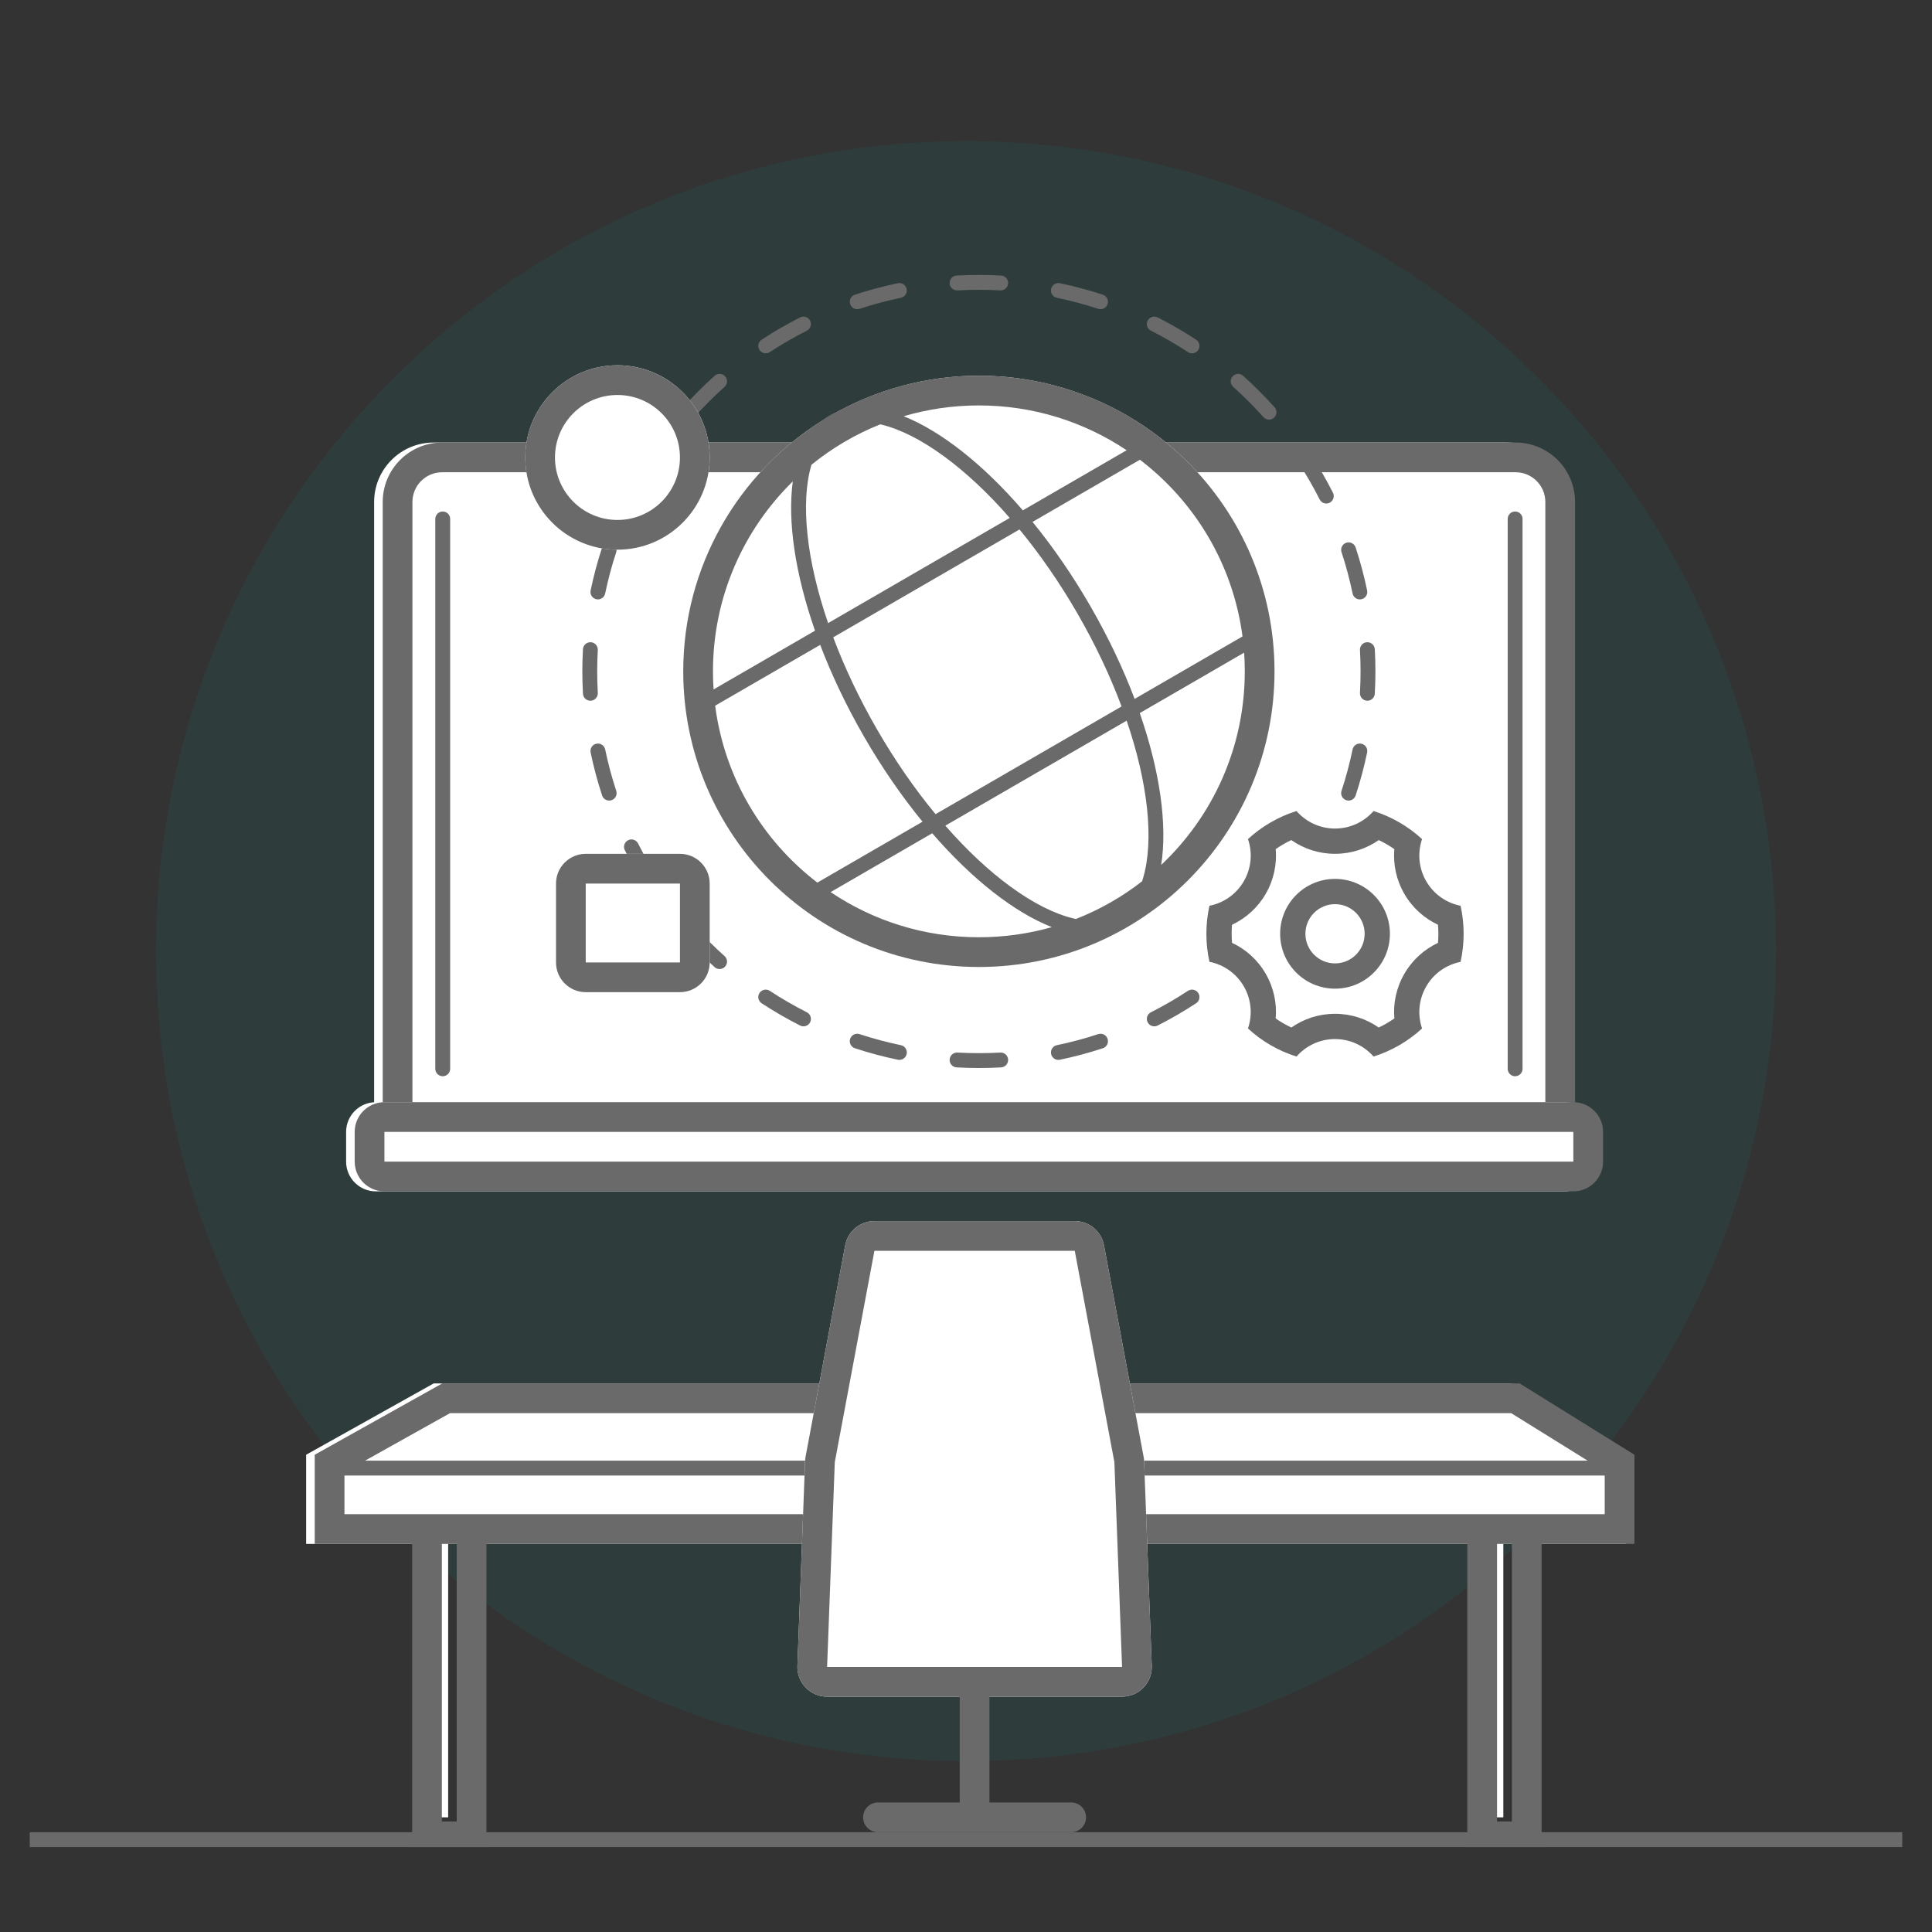 <!--
 Copyright 2023-2025 Solace Systems. All rights reserved.

 Licensed under the Apache License, Version 2.0 (the "License");
 you may not use this file except in compliance with the License.
 You may obtain a copy of the License at

     http://www.apache.org/licenses/LICENSE-2.0

 Unless required by applicable law or agreed to in writing, software
 distributed under the License is distributed on an "AS IS" BASIS,
 WITHOUT WARRANTIES OR CONDITIONS OF ANY KIND, either express or implied.
 See the License for the specific language governing permissions and
 limitations under the License.
-->
<svg width="130" height="130" viewBox="0 0 130 130" fill="none" xmlns="http://www.w3.org/2000/svg">
<rect x="0" y="0" width="130" height="130" fill="#333333" stroke="none"/>
<g clip-path="url(#clip0_2504_13179)">
<path opacity="0.1" d="M119.5 64C119.5 94.1 95.1 118.5 65 118.5C34.901 118.5 10.5 94.1 10.5 64C10.5 33.901 34.901 9.5 65 9.5C95.1 9.5 119.5 33.901 119.5 64Z" fill="#009193"/>
<path d="M29.155 100.285H30.155V122.285H29.155V100.285Z" fill="white"/>
<path d="M100.155 100.285H101.155V122.285H100.155V100.285Z" fill="white"/>
<path fill-rule="evenodd" clip-rule="evenodd" d="M29.184 93.086H101.674L109.4 97.886V97.886V103.886H20.6V97.886V97.886H20.6L29.184 93.086Z" fill="white"/>
<path fill-rule="evenodd" clip-rule="evenodd" d="M21.178 97.886V103.886H27.732V124.284H32.732V103.886H98.732V124.284H103.732V103.886H109.978V97.886L102.252 93.086H29.762L21.178 97.886ZM29.732 122.565V103.886H30.732V122.565H29.732ZM100.732 122.565V103.886H101.732V122.565H100.732ZM24.562 98.285H106.831L101.681 95.086H30.283L24.562 98.285ZM107.978 99.285H23.178V101.886H107.978V99.285Z" fill="#6A6A6A"/>
<rect x="2" y="123.285" width="126" height="1" fill="#6A6A6A"/>
<path d="M25.174 33.777C25.174 31.568 26.965 29.777 29.174 29.777H101.404C103.613 29.777 105.404 31.568 105.404 33.777V77.915H25.174V33.777Z" fill="white"/>
<path fill-rule="evenodd" clip-rule="evenodd" d="M101.982 31.777H29.752C28.647 31.777 27.752 32.673 27.752 33.777V75.915H103.982V33.777C103.982 32.673 103.086 31.777 101.982 31.777ZM29.752 29.777C27.542 29.777 25.752 31.568 25.752 33.777V77.915H105.982V33.777C105.982 31.568 104.191 29.777 101.982 29.777H29.752Z" fill="#6A6A6A"/>
<path fill-rule="evenodd" clip-rule="evenodd" d="M29.79 34.418C30.067 34.418 30.29 34.642 30.29 34.918L30.29 71.918C30.29 72.194 30.067 72.418 29.79 72.418C29.514 72.418 29.29 72.194 29.29 71.918L29.29 34.918C29.29 34.642 29.514 34.418 29.79 34.418Z" fill="#6A6A6A"/>
<path fill-rule="evenodd" clip-rule="evenodd" d="M101.949 34.418C102.225 34.418 102.449 34.642 102.449 34.918L102.449 71.918C102.449 72.194 102.225 72.418 101.949 72.418C101.672 72.418 101.449 72.194 101.449 71.918L101.449 34.918C101.449 34.642 101.672 34.418 101.949 34.418Z" fill="#6A6A6A"/>
<rect x="61.074" y="36.449" width="11.034" height="3.814" rx="0.5" fill="white" stroke="#6A6A6A"/>
<path d="M23.289 76.164C23.289 75.059 24.184 74.164 25.289 74.164H105.289C106.393 74.164 107.289 75.059 107.289 76.164V78.164C107.289 79.269 106.393 80.164 105.289 80.164H25.289C24.184 80.164 23.289 79.269 23.289 78.164V76.164Z" fill="white"/>
<path fill-rule="evenodd" clip-rule="evenodd" d="M105.867 76.164H25.867V78.164H105.867V76.164ZM25.867 74.164C24.762 74.164 23.867 75.059 23.867 76.164V78.164C23.867 79.269 24.762 80.164 25.867 80.164H105.867C106.971 80.164 107.867 79.269 107.867 78.164V76.164C107.867 75.059 106.971 74.164 105.867 74.164H25.867Z" fill="#6A6A6A"/>
<path fill-rule="evenodd" clip-rule="evenodd" d="M64.37 18.541C64.865 18.514 65.365 18.5 65.867 18.5C66.369 18.5 66.868 18.514 67.363 18.541C67.639 18.556 67.85 18.792 67.835 19.068C67.82 19.344 67.584 19.555 67.308 19.54C66.831 19.513 66.35 19.5 65.867 19.5C65.383 19.5 64.902 19.513 64.425 19.54C64.15 19.555 63.914 19.344 63.898 19.068C63.883 18.792 64.094 18.556 64.37 18.541ZM61.007 19.445C61.063 19.716 60.889 19.98 60.619 20.037C59.671 20.233 58.742 20.482 57.836 20.78C57.574 20.867 57.291 20.724 57.205 20.462C57.119 20.199 57.261 19.917 57.524 19.83C58.466 19.521 59.431 19.262 60.416 19.057C60.686 19.001 60.951 19.175 61.007 19.445ZM70.726 19.445C70.783 19.175 71.047 19.001 71.318 19.057C72.303 19.262 73.268 19.521 74.21 19.83C74.472 19.917 74.615 20.199 74.528 20.462C74.442 20.724 74.159 20.867 73.897 20.78C72.991 20.482 72.062 20.233 71.114 20.037C70.844 19.98 70.67 19.716 70.726 19.445ZM54.511 21.579C54.636 21.825 54.537 22.126 54.291 22.25C53.431 22.686 52.599 23.167 51.798 23.693C51.567 23.844 51.257 23.78 51.105 23.549C50.954 23.318 51.018 23.008 51.249 22.857C52.081 22.311 52.946 21.81 53.839 21.358C54.086 21.234 54.386 21.332 54.511 21.579ZM77.222 21.579C77.347 21.332 77.648 21.234 77.894 21.358C78.787 21.81 79.652 22.311 80.484 22.857C80.715 23.008 80.779 23.318 80.628 23.549C80.477 23.78 80.166 23.844 79.936 23.693C79.135 23.167 78.302 22.686 77.443 22.25C77.196 22.126 77.097 21.825 77.222 21.579ZM48.793 25.326C48.977 25.532 48.959 25.848 48.754 26.032C48.037 26.673 47.357 27.353 46.717 28.069C46.532 28.275 46.216 28.293 46.011 28.108C45.805 27.924 45.787 27.608 45.971 27.402C46.636 26.658 47.343 25.952 48.087 25.287C48.293 25.103 48.609 25.12 48.793 25.326ZM82.94 25.326C83.124 25.12 83.441 25.103 83.646 25.287C84.39 25.952 85.097 26.658 85.762 27.402C85.946 27.608 85.929 27.924 85.723 28.108C85.517 28.293 85.201 28.275 85.017 28.069C84.376 27.353 83.696 26.673 82.98 26.032C82.774 25.848 82.756 25.532 82.94 25.326ZM44.233 30.421C44.464 30.572 44.529 30.882 44.377 31.113C43.852 31.914 43.37 32.746 42.935 33.606C42.81 33.852 42.51 33.951 42.263 33.827C42.017 33.702 41.918 33.401 42.043 33.155C42.495 32.261 42.995 31.397 43.541 30.565C43.693 30.334 44.003 30.269 44.233 30.421ZM87.5 30.421C87.731 30.269 88.04 30.334 88.192 30.565C88.738 31.397 89.239 32.261 89.691 33.155C89.815 33.401 89.716 33.702 89.47 33.827C89.224 33.951 88.923 33.852 88.798 33.606C88.363 32.746 87.881 31.914 87.356 31.113C87.204 30.882 87.269 30.572 87.5 30.421ZM41.146 36.52C41.408 36.607 41.551 36.889 41.465 37.152C41.167 38.058 40.918 38.987 40.721 39.934C40.665 40.205 40.4 40.379 40.13 40.322C39.859 40.266 39.686 40.002 39.742 39.731C39.946 38.746 40.205 37.781 40.515 36.839C40.601 36.577 40.884 36.434 41.146 36.52ZM90.587 36.52C90.85 36.434 91.132 36.577 91.218 36.839C91.528 37.781 91.787 38.746 91.991 39.731C92.047 40.002 91.874 40.266 91.603 40.322C91.333 40.379 91.068 40.205 91.012 39.934C90.816 38.987 90.567 38.058 90.268 37.152C90.182 36.889 90.325 36.607 90.587 36.52ZM39.753 43.214C40.028 43.229 40.239 43.465 40.224 43.741C40.198 44.218 40.184 44.699 40.184 45.182C40.184 45.666 40.198 46.146 40.224 46.623C40.239 46.899 40.028 47.135 39.753 47.15C39.477 47.166 39.241 46.954 39.226 46.679C39.198 46.183 39.184 45.684 39.184 45.182C39.184 44.68 39.198 44.181 39.226 43.686C39.241 43.41 39.477 43.199 39.753 43.214ZM91.981 43.214C92.256 43.199 92.492 43.41 92.507 43.686C92.535 44.181 92.549 44.68 92.549 45.182C92.549 45.684 92.535 46.183 92.507 46.679C92.492 46.954 92.256 47.166 91.981 47.15C91.705 47.135 91.494 46.899 91.509 46.623C91.535 46.146 91.549 45.666 91.549 45.182C91.549 44.699 91.535 44.218 91.509 43.741C91.494 43.465 91.705 43.229 91.981 43.214ZM40.13 50.042C40.4 49.986 40.665 50.16 40.721 50.43C40.918 51.378 41.167 52.306 41.465 53.213C41.551 53.475 41.408 53.758 41.146 53.844C40.884 53.93 40.601 53.788 40.515 53.525C40.205 52.583 39.946 51.618 39.742 50.633C39.686 50.363 39.859 50.098 40.13 50.042ZM91.603 50.042C91.874 50.098 92.047 50.363 91.991 50.633C91.787 51.618 91.528 52.583 91.218 53.525C91.132 53.788 90.85 53.93 90.587 53.844C90.325 53.758 90.182 53.475 90.268 53.213C90.567 52.306 90.816 51.378 91.012 50.43C91.068 50.16 91.333 49.986 91.603 50.042ZM42.263 56.538C42.51 56.413 42.81 56.512 42.935 56.758C43.37 57.618 43.852 58.45 44.377 59.251C44.529 59.482 44.464 59.792 44.233 59.944C44.003 60.095 43.693 60.031 43.541 59.8C42.995 58.968 42.495 58.103 42.043 57.21C41.918 56.963 42.017 56.662 42.263 56.538ZM89.47 56.538C89.716 56.662 89.815 56.963 89.691 57.21C89.239 58.103 88.738 58.968 88.192 59.8C88.04 60.031 87.731 60.095 87.5 59.944C87.269 59.792 87.204 59.482 87.356 59.251C87.881 58.45 88.363 57.618 88.798 56.758C88.923 56.512 89.224 56.413 89.47 56.538ZM46.011 62.256C46.216 62.072 46.532 62.09 46.717 62.295C47.357 63.012 48.037 63.692 48.753 64.332C48.959 64.516 48.977 64.832 48.793 65.038C48.609 65.244 48.293 65.262 48.087 65.078C47.343 64.412 46.636 63.706 45.971 62.962C45.787 62.756 45.805 62.44 46.011 62.256ZM85.723 62.256C85.929 62.44 85.946 62.756 85.762 62.962C85.097 63.706 84.39 64.412 83.646 65.078C83.441 65.262 83.124 65.244 82.94 65.038C82.756 64.832 82.774 64.516 82.98 64.332C83.696 63.692 84.376 63.012 85.017 62.295C85.201 62.09 85.517 62.072 85.723 62.256ZM51.105 66.815C51.257 66.584 51.567 66.52 51.798 66.671C52.599 67.197 53.431 67.679 54.291 68.114C54.537 68.238 54.636 68.539 54.511 68.786C54.386 69.032 54.086 69.131 53.839 69.006C52.946 68.554 52.081 68.053 51.249 67.508C51.018 67.356 50.954 67.046 51.105 66.815ZM80.628 66.815C80.779 67.046 80.715 67.356 80.484 67.508C79.652 68.053 78.787 68.554 77.894 69.006C77.648 69.131 77.347 69.032 77.222 68.786C77.097 68.539 77.196 68.238 77.443 68.114C78.302 67.679 79.135 67.197 79.936 66.671C80.166 66.52 80.477 66.584 80.628 66.815ZM57.205 69.903C57.291 69.64 57.574 69.498 57.836 69.584C58.742 69.882 59.671 70.131 60.619 70.328C60.889 70.384 61.063 70.649 61.007 70.919C60.951 71.189 60.686 71.363 60.416 71.307C59.431 71.103 58.466 70.844 57.524 70.534C57.261 70.448 57.119 70.165 57.205 69.903ZM74.528 69.903C74.615 70.165 74.472 70.448 74.21 70.534C73.268 70.844 72.303 71.103 71.318 71.307C71.047 71.363 70.783 71.189 70.726 70.919C70.67 70.649 70.844 70.384 71.114 70.328C72.062 70.131 72.991 69.882 73.897 69.584C74.159 69.498 74.442 69.64 74.528 69.903ZM63.898 71.296C63.914 71.02 64.15 70.809 64.425 70.825C64.902 70.851 65.383 70.864 65.867 70.864C66.35 70.864 66.831 70.851 67.308 70.825C67.584 70.809 67.819 71.02 67.835 71.296C67.85 71.572 67.639 71.808 67.363 71.823C66.868 71.85 66.369 71.864 65.867 71.864C65.365 71.864 64.865 71.85 64.37 71.823C64.094 71.808 63.883 71.572 63.898 71.296Z" fill="#6A6A6A"/>
<circle cx="65.867" cy="45.174" r="19.892" fill="white"/>
<path fill-rule="evenodd" clip-rule="evenodd" d="M70.777 62.384C69.217 62.828 67.569 63.066 65.867 63.066C62.172 63.066 58.739 61.946 55.889 60.028L62.728 56.068C65.416 59.176 68.254 61.394 70.777 62.384ZM72.397 61.837C72.33 61.823 72.262 61.807 72.194 61.79C70.946 61.485 69.517 60.772 67.995 59.66C66.553 58.607 65.064 57.221 63.609 55.557L75.811 48.492C76.527 50.59 76.984 52.579 77.177 54.359C77.379 56.233 77.282 57.827 76.922 59.06C76.898 59.143 76.873 59.223 76.847 59.302C75.504 60.347 74.007 61.205 72.397 61.837ZM78.134 58.199C81.597 54.936 83.759 50.307 83.759 45.174C83.759 44.751 83.744 44.331 83.715 43.915L76.692 47.982C78.056 51.905 78.558 55.508 78.134 58.199ZM83.606 42.823C82.971 37.984 80.403 33.755 76.702 30.934L69.477 35.118C70.846 36.795 72.165 38.7 73.369 40.786C74.581 42.885 75.576 44.992 76.346 47.027L83.606 42.823ZM75.809 30.296L68.825 34.34C66.15 31.238 63.324 29.015 60.807 28.007C62.411 27.535 64.109 27.281 65.867 27.281C69.546 27.281 72.966 28.392 75.809 30.296ZM54.6 31.273C55.987 30.147 57.547 29.225 59.232 28.552C59.261 28.558 59.291 28.565 59.32 28.573C60.568 28.878 61.997 29.591 63.518 30.703C64.973 31.766 66.477 33.167 67.944 34.85L55.722 41.927C54.995 39.809 54.531 37.8 54.337 36.004C54.135 34.13 54.232 32.536 54.592 31.303C54.594 31.293 54.597 31.283 54.6 31.273ZM55.27 28.335C49.685 31.858 45.974 38.082 45.974 45.174C45.974 56.16 54.88 65.066 65.867 65.066C76.853 65.066 85.759 56.16 85.759 45.174C85.759 34.187 76.853 25.281 65.867 25.281C62.422 25.281 59.181 26.157 56.356 27.698C56.169 27.771 55.988 27.858 55.813 27.959C55.621 28.069 55.441 28.195 55.27 28.335ZM53.346 32.392C52.983 35.07 53.501 38.602 54.841 42.438L48.015 46.39C47.988 45.988 47.974 45.583 47.974 45.174C47.974 40.166 50.031 35.639 53.346 32.392ZM48.122 47.484C48.746 52.325 51.305 56.56 54.998 59.388L62.074 55.291C60.692 53.603 59.36 51.682 58.145 49.576C56.944 47.497 55.956 45.41 55.189 43.392L48.122 47.484ZM72.503 41.286C73.722 43.398 74.712 45.509 75.468 47.535L62.951 54.783C61.57 53.112 60.233 51.194 59.011 49.076C57.803 46.985 56.82 44.893 56.066 42.884L68.6 35.626C69.968 37.286 71.292 39.189 72.503 41.286Z" fill="#6A6A6A"/>
<rect x="37.413" y="57.452" width="10.341" height="9.307" rx="2" fill="white"/>
<path fill-rule="evenodd" clip-rule="evenodd" d="M45.753 59.453H39.413L39.413 64.76L45.753 64.76L45.753 59.453ZM39.413 57.453C38.308 57.453 37.413 58.349 37.413 59.453V64.76C37.413 65.865 38.308 66.76 39.413 66.76H45.753C46.858 66.76 47.753 65.865 47.753 64.76V59.453C47.753 58.349 46.858 57.453 45.753 57.453H39.413Z" fill="#6A6A6A"/>
<circle cx="41.549" cy="30.783" r="6.205" fill="white"/>
<path fill-rule="evenodd" clip-rule="evenodd" d="M41.548 34.987C43.87 34.987 45.752 33.105 45.752 30.783C45.752 28.46 43.87 26.578 41.548 26.578C39.226 26.578 37.343 28.46 37.343 30.783C37.343 33.105 39.226 34.987 41.548 34.987ZM41.548 36.987C44.975 36.987 47.752 34.209 47.752 30.783C47.752 27.356 44.975 24.578 41.548 24.578C38.121 24.578 35.343 27.356 35.343 30.783C35.343 34.209 38.121 36.987 41.548 36.987Z" fill="#6A6A6A"/>
<path fill-rule="evenodd" clip-rule="evenodd" d="M95.687 56.461C94.762 55.61 93.652 54.958 92.423 54.573C91.793 55.295 90.865 55.751 89.831 55.751C88.796 55.751 87.869 55.295 87.238 54.572C86.01 54.957 84.899 55.609 83.974 56.459C84.283 57.366 84.214 58.396 83.697 59.291C83.18 60.187 82.322 60.762 81.381 60.947C81.246 61.554 81.175 62.185 81.175 62.832C81.175 63.48 81.246 64.111 81.381 64.718C82.321 64.904 83.179 65.479 83.696 66.374C84.212 67.268 84.281 68.298 83.973 69.204C84.898 70.056 86.01 70.708 87.24 71.093C87.87 70.372 88.797 69.916 89.831 69.916C90.864 69.916 91.791 70.371 92.422 71.092C93.651 70.707 94.762 70.055 95.687 69.204C95.38 68.298 95.45 67.27 95.966 66.377C96.482 65.483 97.339 64.908 98.278 64.722C98.413 64.114 98.485 63.481 98.485 62.832C98.485 62.185 98.413 61.554 98.279 60.947C97.339 60.761 96.481 60.186 95.964 59.291C95.448 58.397 95.379 57.367 95.687 56.461Z" fill="white"/>
<path fill-rule="evenodd" clip-rule="evenodd" d="M89.831 57.451C90.924 57.451 91.938 57.109 92.771 56.528C93.139 56.7 93.491 56.904 93.821 57.136C93.735 58.147 93.946 59.196 94.492 60.141C95.038 61.087 95.84 61.794 96.758 62.224C96.776 62.424 96.785 62.627 96.785 62.832C96.785 63.039 96.776 63.244 96.758 63.445C95.841 63.876 95.039 64.582 94.494 65.527C93.948 66.472 93.737 67.518 93.823 68.528C93.491 68.761 93.139 68.965 92.769 69.138C91.937 68.558 90.923 68.216 89.831 68.216C88.738 68.216 87.724 68.558 86.892 69.139C86.522 68.966 86.17 68.762 85.839 68.529C85.925 67.518 85.714 66.47 85.168 65.524C84.622 64.578 83.82 63.871 82.901 63.441C82.884 63.24 82.875 63.038 82.875 62.832C82.875 62.627 82.884 62.425 82.901 62.225C83.82 61.794 84.623 61.087 85.17 60.141C85.716 59.195 85.927 58.146 85.84 57.135C86.171 56.903 86.522 56.699 86.89 56.527C87.723 57.109 88.737 57.451 89.831 57.451ZM98.485 62.832C98.485 62.185 98.413 61.554 98.279 60.947C97.339 60.761 96.481 60.186 95.964 59.291C95.448 58.397 95.379 57.367 95.687 56.461C94.762 55.61 93.652 54.958 92.423 54.573C91.793 55.295 90.865 55.751 89.831 55.751C88.796 55.751 87.869 55.295 87.238 54.572C86.01 54.957 84.899 55.609 83.974 56.459C84.283 57.366 84.214 58.396 83.697 59.291C83.18 60.187 82.322 60.762 81.381 60.947C81.246 61.554 81.175 62.185 81.175 62.832C81.175 63.48 81.246 64.111 81.381 64.718C82.321 64.904 83.179 65.479 83.696 66.374C84.212 67.268 84.281 68.298 83.973 69.204C84.898 70.056 86.01 70.708 87.24 71.093C87.87 70.372 88.797 69.916 89.831 69.916C90.864 69.916 91.791 70.371 92.422 71.092C93.651 70.707 94.762 70.055 95.687 69.204C95.38 68.298 95.45 67.27 95.966 66.377C96.482 65.483 97.339 64.908 98.278 64.722C98.413 64.114 98.485 63.481 98.485 62.832ZM91.824 62.832C91.824 63.932 90.932 64.825 89.831 64.825C88.73 64.825 87.838 63.932 87.838 62.832C87.838 61.731 88.73 60.839 89.831 60.839C90.932 60.839 91.824 61.731 91.824 62.832ZM93.524 62.832C93.524 64.871 91.871 66.525 89.831 66.525C87.791 66.525 86.138 64.871 86.138 62.832C86.138 60.792 87.791 59.139 89.831 59.139C91.871 59.139 93.524 60.792 93.524 62.832Z" fill="#6A6A6A"/>
<path d="M56.872 83.796C57.049 82.85 57.875 82.164 58.838 82.164H72.318C73.28 82.164 74.106 82.85 74.284 83.796L76.964 98.091C76.973 98.14 76.979 98.189 76.981 98.238L77.5 112.089C77.542 113.222 76.635 114.164 75.501 114.164H55.654C54.52 114.164 53.613 113.222 53.656 112.089L54.172 98.312C54.176 98.213 54.187 98.115 54.205 98.019L56.872 83.796Z" fill="white"/>
<path fill-rule="evenodd" clip-rule="evenodd" d="M72.318 84.164H58.838L56.171 98.387L55.654 112.164L75.501 112.164L74.985 98.387L72.318 84.164ZM58.838 82.164C57.875 82.164 57.049 82.85 56.872 83.796L54.205 98.019C54.187 98.115 54.176 98.213 54.172 98.312L53.656 112.089C53.613 113.222 54.52 114.164 55.654 114.164H64.578V121.285H59.078C58.526 121.285 58.078 121.733 58.078 122.285C58.078 122.837 58.526 123.285 59.078 123.285H72.078C72.63 123.285 73.078 122.837 73.078 122.285C73.078 121.733 72.63 121.285 72.078 121.285H66.578V114.164H75.501C76.635 114.164 77.542 113.222 77.5 112.089L76.981 98.238C76.979 98.189 76.973 98.14 76.964 98.091L74.284 83.796C74.106 82.85 73.28 82.164 72.318 82.164H58.838Z" fill="#6A6A6A"/>
</g>
<defs>
<clipPath id="clip0_2504_13179">
<rect width="130" height="130" fill="white"/>
</clipPath>
</defs>
</svg>
